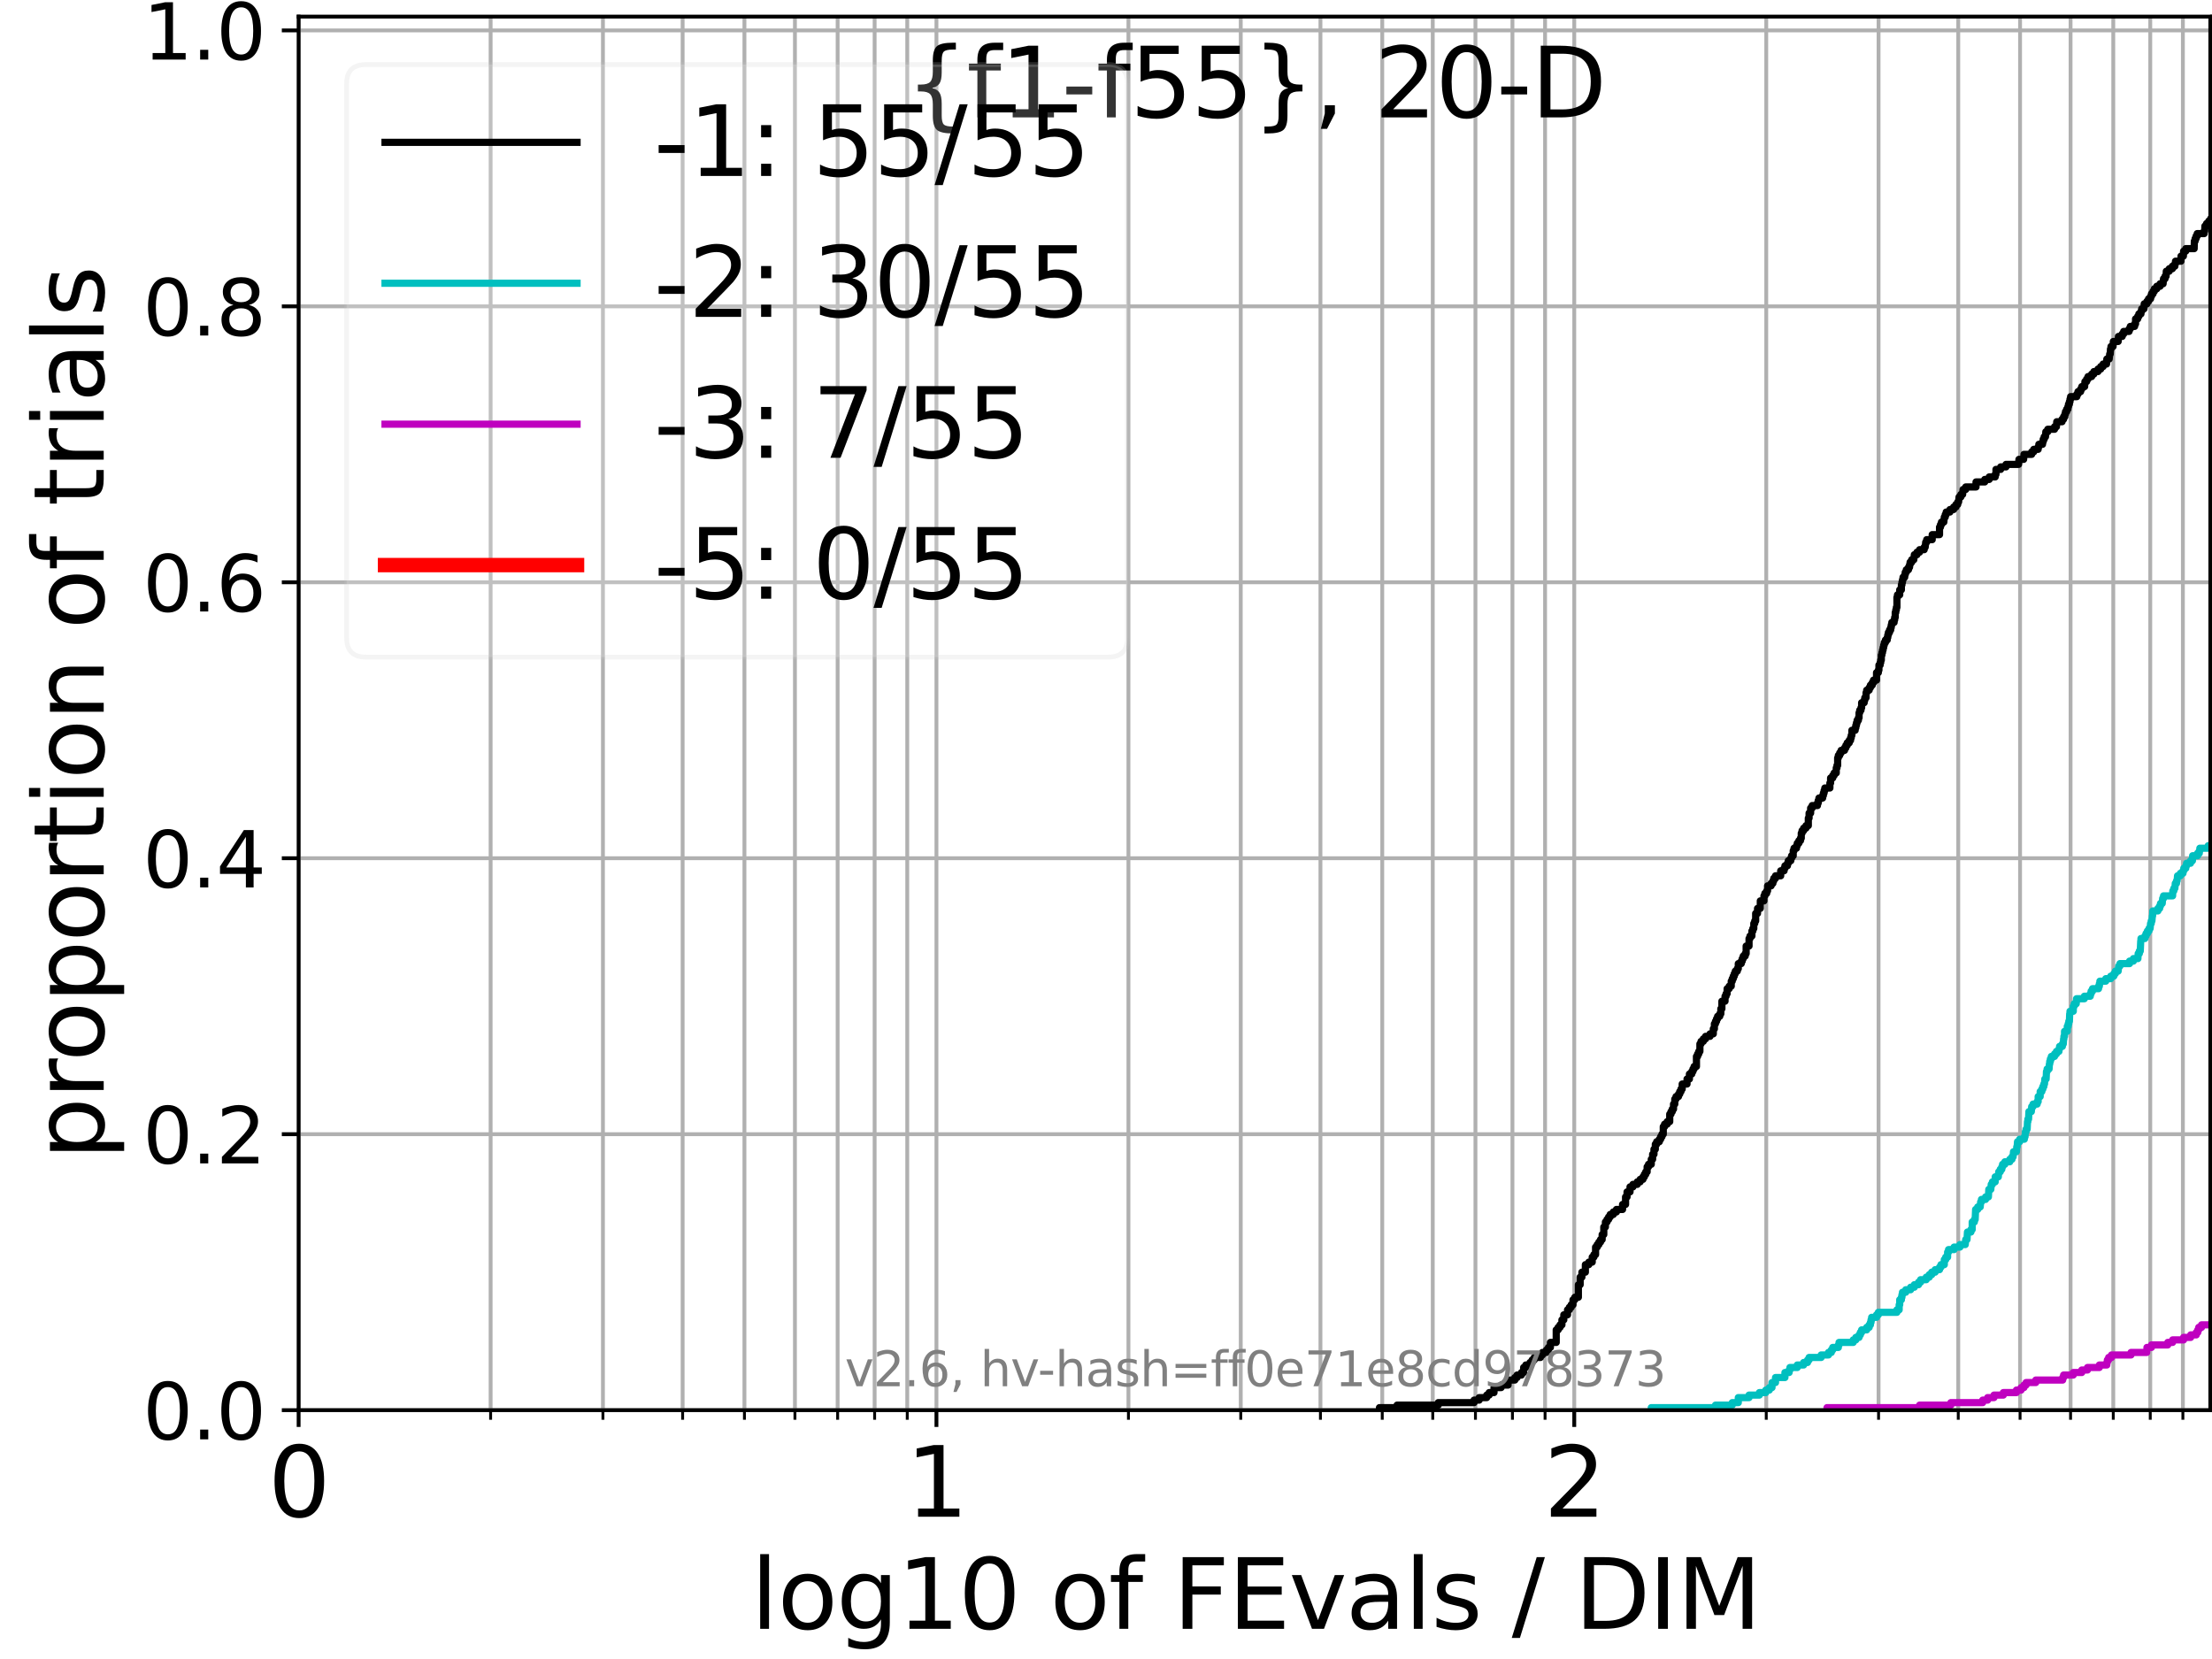 <?xml version="1.0" encoding="utf-8" standalone="no"?>
<!DOCTYPE svg PUBLIC "-//W3C//DTD SVG 1.1//EN"
  "http://www.w3.org/Graphics/SVG/1.1/DTD/svg11.dtd">
<svg xmlns:xlink="http://www.w3.org/1999/xlink" width="460.8pt" height="345.6pt" viewBox="0 0 460.8 345.6" xmlns="http://www.w3.org/2000/svg" version="1.1">
 <defs>
  <style type="text/css">*{stroke-linejoin: round; stroke-linecap: butt}</style>
 </defs>
 <g id="figure_1">
  <g id="patch_1">
   <path d="M 0 345.6 
L 460.8 345.6 
L 460.8 0 
L 0 0 
z
" style="fill: #ffffff"/>
  </g>
  <g id="axes_1">
   <g id="patch_2">
    <path d="M 62.208 293.76 
L 460.8 293.76 
L 460.8 3.456 
L 62.208 3.456 
z
" style="fill: #ffffff"/>
   </g>
   <g id="matplotlib.axis_1">
    <g id="xtick_1">
     <g id="line2d_1">
      <path d="M 62.208 293.76 
L 62.208 3.456 
" clip-path="url(#pe70ff58180)" style="fill: none; stroke: #b0b0b0; stroke-width: 0.8; stroke-linecap: square"/>
     </g>
     <g id="line2d_2">
      <defs>
       <path id="m32ac9020d4" d="M 0 0 
L 0 3.5 
" style="stroke: #000000; stroke-width: 0.8"/>
      </defs>
      <g>
       <use xlink:href="#m32ac9020d4" x="62.208" y="293.76" style="stroke: #000000; stroke-width: 0.8"/>
      </g>
     </g>
     <g id="text_1">
      <!-- 0 -->
      <g transform="translate(55.846 315.957) scale(0.2 -0.2)">
       <defs>
        <path id="DejaVuSans-30" d="M 2034 4250 
Q 1547 4250 1301 3770 
Q 1056 3291 1056 2328 
Q 1056 1369 1301 889 
Q 1547 409 2034 409 
Q 2525 409 2770 889 
Q 3016 1369 3016 2328 
Q 3016 3291 2770 3770 
Q 2525 4250 2034 4250 
z
M 2034 4750 
Q 2819 4750 3233 4129 
Q 3647 3509 3647 2328 
Q 3647 1150 3233 529 
Q 2819 -91 2034 -91 
Q 1250 -91 836 529 
Q 422 1150 422 2328 
Q 422 3509 836 4129 
Q 1250 4750 2034 4750 
z
" transform="scale(0.016)"/>
       </defs>
       <use xlink:href="#DejaVuSans-30"/>
      </g>
     </g>
    </g>
    <g id="xtick_2">
     <g id="line2d_3">
      <path d="M 195.077 293.76 
L 195.077 3.456 
" clip-path="url(#pe70ff58180)" style="fill: none; stroke: #b0b0b0; stroke-width: 0.8; stroke-linecap: square"/>
     </g>
     <g id="line2d_4">
      <g>
       <use xlink:href="#m32ac9020d4" x="195.077" y="293.76" style="stroke: #000000; stroke-width: 0.8"/>
      </g>
     </g>
     <g id="text_2">
      <!-- 1 -->
      <g transform="translate(188.714 315.957) scale(0.2 -0.2)">
       <defs>
        <path id="DejaVuSans-31" d="M 794 531 
L 1825 531 
L 1825 4091 
L 703 3866 
L 703 4441 
L 1819 4666 
L 2450 4666 
L 2450 531 
L 3481 531 
L 3481 0 
L 794 0 
L 794 531 
z
" transform="scale(0.016)"/>
       </defs>
       <use xlink:href="#DejaVuSans-31"/>
      </g>
     </g>
    </g>
    <g id="xtick_3">
     <g id="line2d_5">
      <path d="M 327.946 293.76 
L 327.946 3.456 
" clip-path="url(#pe70ff58180)" style="fill: none; stroke: #b0b0b0; stroke-width: 0.8; stroke-linecap: square"/>
     </g>
     <g id="line2d_6">
      <g>
       <use xlink:href="#m32ac9020d4" x="327.946" y="293.76" style="stroke: #000000; stroke-width: 0.8"/>
      </g>
     </g>
     <g id="text_3">
      <!-- 2 -->
      <g transform="translate(321.583 315.957) scale(0.2 -0.2)">
       <defs>
        <path id="DejaVuSans-32" d="M 1228 531 
L 3431 531 
L 3431 0 
L 469 0 
L 469 531 
Q 828 903 1448 1529 
Q 2069 2156 2228 2338 
Q 2531 2678 2651 2914 
Q 2772 3150 2772 3378 
Q 2772 3750 2511 3984 
Q 2250 4219 1831 4219 
Q 1534 4219 1204 4116 
Q 875 4013 500 3803 
L 500 4441 
Q 881 4594 1212 4672 
Q 1544 4750 1819 4750 
Q 2544 4750 2975 4387 
Q 3406 4025 3406 3419 
Q 3406 3131 3298 2873 
Q 3191 2616 2906 2266 
Q 2828 2175 2409 1742 
Q 1991 1309 1228 531 
z
" transform="scale(0.016)"/>
       </defs>
       <use xlink:href="#DejaVuSans-32"/>
      </g>
     </g>
    </g>
    <g id="xtick_4">
     <g id="line2d_7">
      <path d="M 102.205 293.76 
L 102.205 3.456 
" clip-path="url(#pe70ff58180)" style="fill: none; stroke: #b0b0b0; stroke-width: 0.8; stroke-linecap: square"/>
     </g>
     <g id="line2d_8">
      <defs>
       <path id="m0f98cdccbf" d="M 0 0 
L 0 2 
" style="stroke: #000000; stroke-width: 0.6"/>
      </defs>
      <g>
       <use xlink:href="#m0f98cdccbf" x="102.205" y="293.76" style="stroke: #000000; stroke-width: 0.6"/>
      </g>
     </g>
    </g>
    <g id="xtick_5">
     <g id="line2d_9">
      <path d="M 125.603 293.76 
L 125.603 3.456 
" clip-path="url(#pe70ff58180)" style="fill: none; stroke: #b0b0b0; stroke-width: 0.8; stroke-linecap: square"/>
     </g>
     <g id="line2d_10">
      <g>
       <use xlink:href="#m0f98cdccbf" x="125.603" y="293.76" style="stroke: #000000; stroke-width: 0.6"/>
      </g>
     </g>
    </g>
    <g id="xtick_6">
     <g id="line2d_11">
      <path d="M 142.203 293.76 
L 142.203 3.456 
" clip-path="url(#pe70ff58180)" style="fill: none; stroke: #b0b0b0; stroke-width: 0.8; stroke-linecap: square"/>
     </g>
     <g id="line2d_12">
      <g>
       <use xlink:href="#m0f98cdccbf" x="142.203" y="293.76" style="stroke: #000000; stroke-width: 0.6"/>
      </g>
     </g>
    </g>
    <g id="xtick_7">
     <g id="line2d_13">
      <path d="M 155.079 293.76 
L 155.079 3.456 
" clip-path="url(#pe70ff58180)" style="fill: none; stroke: #b0b0b0; stroke-width: 0.8; stroke-linecap: square"/>
     </g>
     <g id="line2d_14">
      <g>
       <use xlink:href="#m0f98cdccbf" x="155.079" y="293.76" style="stroke: #000000; stroke-width: 0.6"/>
      </g>
     </g>
    </g>
    <g id="xtick_8">
     <g id="line2d_15">
      <path d="M 165.6 293.76 
L 165.6 3.456 
" clip-path="url(#pe70ff58180)" style="fill: none; stroke: #b0b0b0; stroke-width: 0.8; stroke-linecap: square"/>
     </g>
     <g id="line2d_16">
      <g>
       <use xlink:href="#m0f98cdccbf" x="165.6" y="293.76" style="stroke: #000000; stroke-width: 0.6"/>
      </g>
     </g>
    </g>
    <g id="xtick_9">
     <g id="line2d_17">
      <path d="M 174.495 293.76 
L 174.495 3.456 
" clip-path="url(#pe70ff58180)" style="fill: none; stroke: #b0b0b0; stroke-width: 0.8; stroke-linecap: square"/>
     </g>
     <g id="line2d_18">
      <g>
       <use xlink:href="#m0f98cdccbf" x="174.495" y="293.76" style="stroke: #000000; stroke-width: 0.6"/>
      </g>
     </g>
    </g>
    <g id="xtick_10">
     <g id="line2d_19">
      <path d="M 182.2 293.76 
L 182.2 3.456 
" clip-path="url(#pe70ff58180)" style="fill: none; stroke: #b0b0b0; stroke-width: 0.8; stroke-linecap: square"/>
     </g>
     <g id="line2d_20">
      <g>
       <use xlink:href="#m0f98cdccbf" x="182.2" y="293.76" style="stroke: #000000; stroke-width: 0.6"/>
      </g>
     </g>
    </g>
    <g id="xtick_11">
     <g id="line2d_21">
      <path d="M 188.997 293.76 
L 188.997 3.456 
" clip-path="url(#pe70ff58180)" style="fill: none; stroke: #b0b0b0; stroke-width: 0.8; stroke-linecap: square"/>
     </g>
     <g id="line2d_22">
      <g>
       <use xlink:href="#m0f98cdccbf" x="188.997" y="293.76" style="stroke: #000000; stroke-width: 0.6"/>
      </g>
     </g>
    </g>
    <g id="xtick_12">
     <g id="line2d_23">
      <path d="M 235.074 293.76 
L 235.074 3.456 
" clip-path="url(#pe70ff58180)" style="fill: none; stroke: #b0b0b0; stroke-width: 0.8; stroke-linecap: square"/>
     </g>
     <g id="line2d_24">
      <g>
       <use xlink:href="#m0f98cdccbf" x="235.074" y="293.76" style="stroke: #000000; stroke-width: 0.6"/>
      </g>
     </g>
    </g>
    <g id="xtick_13">
     <g id="line2d_25">
      <path d="M 258.471 293.76 
L 258.471 3.456 
" clip-path="url(#pe70ff58180)" style="fill: none; stroke: #b0b0b0; stroke-width: 0.8; stroke-linecap: square"/>
     </g>
     <g id="line2d_26">
      <g>
       <use xlink:href="#m0f98cdccbf" x="258.471" y="293.76" style="stroke: #000000; stroke-width: 0.6"/>
      </g>
     </g>
    </g>
    <g id="xtick_14">
     <g id="line2d_27">
      <path d="M 275.072 293.76 
L 275.072 3.456 
" clip-path="url(#pe70ff58180)" style="fill: none; stroke: #b0b0b0; stroke-width: 0.8; stroke-linecap: square"/>
     </g>
     <g id="line2d_28">
      <g>
       <use xlink:href="#m0f98cdccbf" x="275.072" y="293.76" style="stroke: #000000; stroke-width: 0.6"/>
      </g>
     </g>
    </g>
    <g id="xtick_15">
     <g id="line2d_29">
      <path d="M 287.948 293.76 
L 287.948 3.456 
" clip-path="url(#pe70ff58180)" style="fill: none; stroke: #b0b0b0; stroke-width: 0.8; stroke-linecap: square"/>
     </g>
     <g id="line2d_30">
      <g>
       <use xlink:href="#m0f98cdccbf" x="287.948" y="293.76" style="stroke: #000000; stroke-width: 0.6"/>
      </g>
     </g>
    </g>
    <g id="xtick_16">
     <g id="line2d_31">
      <path d="M 298.469 293.76 
L 298.469 3.456 
" clip-path="url(#pe70ff58180)" style="fill: none; stroke: #b0b0b0; stroke-width: 0.8; stroke-linecap: square"/>
     </g>
     <g id="line2d_32">
      <g>
       <use xlink:href="#m0f98cdccbf" x="298.469" y="293.76" style="stroke: #000000; stroke-width: 0.6"/>
      </g>
     </g>
    </g>
    <g id="xtick_17">
     <g id="line2d_33">
      <path d="M 307.364 293.76 
L 307.364 3.456 
" clip-path="url(#pe70ff58180)" style="fill: none; stroke: #b0b0b0; stroke-width: 0.8; stroke-linecap: square"/>
     </g>
     <g id="line2d_34">
      <g>
       <use xlink:href="#m0f98cdccbf" x="307.364" y="293.76" style="stroke: #000000; stroke-width: 0.6"/>
      </g>
     </g>
    </g>
    <g id="xtick_18">
     <g id="line2d_35">
      <path d="M 315.069 293.76 
L 315.069 3.456 
" clip-path="url(#pe70ff58180)" style="fill: none; stroke: #b0b0b0; stroke-width: 0.8; stroke-linecap: square"/>
     </g>
     <g id="line2d_36">
      <g>
       <use xlink:href="#m0f98cdccbf" x="315.069" y="293.76" style="stroke: #000000; stroke-width: 0.6"/>
      </g>
     </g>
    </g>
    <g id="xtick_19">
     <g id="line2d_37">
      <path d="M 321.866 293.76 
L 321.866 3.456 
" clip-path="url(#pe70ff58180)" style="fill: none; stroke: #b0b0b0; stroke-width: 0.8; stroke-linecap: square"/>
     </g>
     <g id="line2d_38">
      <g>
       <use xlink:href="#m0f98cdccbf" x="321.866" y="293.76" style="stroke: #000000; stroke-width: 0.6"/>
      </g>
     </g>
    </g>
    <g id="xtick_20">
     <g id="line2d_39">
      <path d="M 367.943 293.76 
L 367.943 3.456 
" clip-path="url(#pe70ff58180)" style="fill: none; stroke: #b0b0b0; stroke-width: 0.8; stroke-linecap: square"/>
     </g>
     <g id="line2d_40">
      <g>
       <use xlink:href="#m0f98cdccbf" x="367.943" y="293.76" style="stroke: #000000; stroke-width: 0.6"/>
      </g>
     </g>
    </g>
    <g id="xtick_21">
     <g id="line2d_41">
      <path d="M 391.34 293.76 
L 391.34 3.456 
" clip-path="url(#pe70ff58180)" style="fill: none; stroke: #b0b0b0; stroke-width: 0.8; stroke-linecap: square"/>
     </g>
     <g id="line2d_42">
      <g>
       <use xlink:href="#m0f98cdccbf" x="391.34" y="293.76" style="stroke: #000000; stroke-width: 0.6"/>
      </g>
     </g>
    </g>
    <g id="xtick_22">
     <g id="line2d_43">
      <path d="M 407.941 293.76 
L 407.941 3.456 
" clip-path="url(#pe70ff58180)" style="fill: none; stroke: #b0b0b0; stroke-width: 0.8; stroke-linecap: square"/>
     </g>
     <g id="line2d_44">
      <g>
       <use xlink:href="#m0f98cdccbf" x="407.941" y="293.76" style="stroke: #000000; stroke-width: 0.6"/>
      </g>
     </g>
    </g>
    <g id="xtick_23">
     <g id="line2d_45">
      <path d="M 420.817 293.76 
L 420.817 3.456 
" clip-path="url(#pe70ff58180)" style="fill: none; stroke: #b0b0b0; stroke-width: 0.8; stroke-linecap: square"/>
     </g>
     <g id="line2d_46">
      <g>
       <use xlink:href="#m0f98cdccbf" x="420.817" y="293.76" style="stroke: #000000; stroke-width: 0.6"/>
      </g>
     </g>
    </g>
    <g id="xtick_24">
     <g id="line2d_47">
      <path d="M 431.338 293.76 
L 431.338 3.456 
" clip-path="url(#pe70ff58180)" style="fill: none; stroke: #b0b0b0; stroke-width: 0.8; stroke-linecap: square"/>
     </g>
     <g id="line2d_48">
      <g>
       <use xlink:href="#m0f98cdccbf" x="431.338" y="293.76" style="stroke: #000000; stroke-width: 0.6"/>
      </g>
     </g>
    </g>
    <g id="xtick_25">
     <g id="line2d_49">
      <path d="M 440.233 293.76 
L 440.233 3.456 
" clip-path="url(#pe70ff58180)" style="fill: none; stroke: #b0b0b0; stroke-width: 0.8; stroke-linecap: square"/>
     </g>
     <g id="line2d_50">
      <g>
       <use xlink:href="#m0f98cdccbf" x="440.233" y="293.76" style="stroke: #000000; stroke-width: 0.6"/>
      </g>
     </g>
    </g>
    <g id="xtick_26">
     <g id="line2d_51">
      <path d="M 447.938 293.76 
L 447.938 3.456 
" clip-path="url(#pe70ff58180)" style="fill: none; stroke: #b0b0b0; stroke-width: 0.8; stroke-linecap: square"/>
     </g>
     <g id="line2d_52">
      <g>
       <use xlink:href="#m0f98cdccbf" x="447.938" y="293.76" style="stroke: #000000; stroke-width: 0.6"/>
      </g>
     </g>
    </g>
    <g id="xtick_27">
     <g id="line2d_53">
      <path d="M 454.735 293.76 
L 454.735 3.456 
" clip-path="url(#pe70ff58180)" style="fill: none; stroke: #b0b0b0; stroke-width: 0.8; stroke-linecap: square"/>
     </g>
     <g id="line2d_54">
      <g>
       <use xlink:href="#m0f98cdccbf" x="454.735" y="293.76" style="stroke: #000000; stroke-width: 0.6"/>
      </g>
     </g>
    </g>
    <g id="text_4">
     <!-- log10 of FEvals / DIM -->
     <g transform="translate(156.431 339.313) scale(0.2 -0.2)">
      <defs>
       <path id="DejaVuSans-6c" d="M 603 4863 
L 1178 4863 
L 1178 0 
L 603 0 
L 603 4863 
z
" transform="scale(0.016)"/>
       <path id="DejaVuSans-6f" d="M 1959 3097 
Q 1497 3097 1228 2736 
Q 959 2375 959 1747 
Q 959 1119 1226 758 
Q 1494 397 1959 397 
Q 2419 397 2687 759 
Q 2956 1122 2956 1747 
Q 2956 2369 2687 2733 
Q 2419 3097 1959 3097 
z
M 1959 3584 
Q 2709 3584 3137 3096 
Q 3566 2609 3566 1747 
Q 3566 888 3137 398 
Q 2709 -91 1959 -91 
Q 1206 -91 779 398 
Q 353 888 353 1747 
Q 353 2609 779 3096 
Q 1206 3584 1959 3584 
z
" transform="scale(0.016)"/>
       <path id="DejaVuSans-67" d="M 2906 1791 
Q 2906 2416 2648 2759 
Q 2391 3103 1925 3103 
Q 1463 3103 1205 2759 
Q 947 2416 947 1791 
Q 947 1169 1205 825 
Q 1463 481 1925 481 
Q 2391 481 2648 825 
Q 2906 1169 2906 1791 
z
M 3481 434 
Q 3481 -459 3084 -895 
Q 2688 -1331 1869 -1331 
Q 1566 -1331 1297 -1286 
Q 1028 -1241 775 -1147 
L 775 -588 
Q 1028 -725 1275 -790 
Q 1522 -856 1778 -856 
Q 2344 -856 2625 -561 
Q 2906 -266 2906 331 
L 2906 616 
Q 2728 306 2450 153 
Q 2172 0 1784 0 
Q 1141 0 747 490 
Q 353 981 353 1791 
Q 353 2603 747 3093 
Q 1141 3584 1784 3584 
Q 2172 3584 2450 3431 
Q 2728 3278 2906 2969 
L 2906 3500 
L 3481 3500 
L 3481 434 
z
" transform="scale(0.016)"/>
       <path id="DejaVuSans-20" transform="scale(0.016)"/>
       <path id="DejaVuSans-66" d="M 2375 4863 
L 2375 4384 
L 1825 4384 
Q 1516 4384 1395 4259 
Q 1275 4134 1275 3809 
L 1275 3500 
L 2222 3500 
L 2222 3053 
L 1275 3053 
L 1275 0 
L 697 0 
L 697 3053 
L 147 3053 
L 147 3500 
L 697 3500 
L 697 3744 
Q 697 4328 969 4595 
Q 1241 4863 1831 4863 
L 2375 4863 
z
" transform="scale(0.016)"/>
       <path id="DejaVuSans-46" d="M 628 4666 
L 3309 4666 
L 3309 4134 
L 1259 4134 
L 1259 2759 
L 3109 2759 
L 3109 2228 
L 1259 2228 
L 1259 0 
L 628 0 
L 628 4666 
z
" transform="scale(0.016)"/>
       <path id="DejaVuSans-45" d="M 628 4666 
L 3578 4666 
L 3578 4134 
L 1259 4134 
L 1259 2753 
L 3481 2753 
L 3481 2222 
L 1259 2222 
L 1259 531 
L 3634 531 
L 3634 0 
L 628 0 
L 628 4666 
z
" transform="scale(0.016)"/>
       <path id="DejaVuSans-76" d="M 191 3500 
L 800 3500 
L 1894 563 
L 2988 3500 
L 3597 3500 
L 2284 0 
L 1503 0 
L 191 3500 
z
" transform="scale(0.016)"/>
       <path id="DejaVuSans-61" d="M 2194 1759 
Q 1497 1759 1228 1600 
Q 959 1441 959 1056 
Q 959 750 1161 570 
Q 1363 391 1709 391 
Q 2188 391 2477 730 
Q 2766 1069 2766 1631 
L 2766 1759 
L 2194 1759 
z
M 3341 1997 
L 3341 0 
L 2766 0 
L 2766 531 
Q 2569 213 2275 61 
Q 1981 -91 1556 -91 
Q 1019 -91 701 211 
Q 384 513 384 1019 
Q 384 1609 779 1909 
Q 1175 2209 1959 2209 
L 2766 2209 
L 2766 2266 
Q 2766 2663 2505 2880 
Q 2244 3097 1772 3097 
Q 1472 3097 1187 3025 
Q 903 2953 641 2809 
L 641 3341 
Q 956 3463 1253 3523 
Q 1550 3584 1831 3584 
Q 2591 3584 2966 3190 
Q 3341 2797 3341 1997 
z
" transform="scale(0.016)"/>
       <path id="DejaVuSans-73" d="M 2834 3397 
L 2834 2853 
Q 2591 2978 2328 3040 
Q 2066 3103 1784 3103 
Q 1356 3103 1142 2972 
Q 928 2841 928 2578 
Q 928 2378 1081 2264 
Q 1234 2150 1697 2047 
L 1894 2003 
Q 2506 1872 2764 1633 
Q 3022 1394 3022 966 
Q 3022 478 2636 193 
Q 2250 -91 1575 -91 
Q 1294 -91 989 -36 
Q 684 19 347 128 
L 347 722 
Q 666 556 975 473 
Q 1284 391 1588 391 
Q 1994 391 2212 530 
Q 2431 669 2431 922 
Q 2431 1156 2273 1281 
Q 2116 1406 1581 1522 
L 1381 1569 
Q 847 1681 609 1914 
Q 372 2147 372 2553 
Q 372 3047 722 3315 
Q 1072 3584 1716 3584 
Q 2034 3584 2315 3537 
Q 2597 3491 2834 3397 
z
" transform="scale(0.016)"/>
       <path id="DejaVuSans-2f" d="M 1625 4666 
L 2156 4666 
L 531 -594 
L 0 -594 
L 1625 4666 
z
" transform="scale(0.016)"/>
       <path id="DejaVuSans-44" d="M 1259 4147 
L 1259 519 
L 2022 519 
Q 2988 519 3436 956 
Q 3884 1394 3884 2338 
Q 3884 3275 3436 3711 
Q 2988 4147 2022 4147 
L 1259 4147 
z
M 628 4666 
L 1925 4666 
Q 3281 4666 3915 4102 
Q 4550 3538 4550 2338 
Q 4550 1131 3912 565 
Q 3275 0 1925 0 
L 628 0 
L 628 4666 
z
" transform="scale(0.016)"/>
       <path id="DejaVuSans-49" d="M 628 4666 
L 1259 4666 
L 1259 0 
L 628 0 
L 628 4666 
z
" transform="scale(0.016)"/>
       <path id="DejaVuSans-4d" d="M 628 4666 
L 1569 4666 
L 2759 1491 
L 3956 4666 
L 4897 4666 
L 4897 0 
L 4281 0 
L 4281 4097 
L 3078 897 
L 2444 897 
L 1241 4097 
L 1241 0 
L 628 0 
L 628 4666 
z
" transform="scale(0.016)"/>
      </defs>
      <use xlink:href="#DejaVuSans-6c"/>
      <use xlink:href="#DejaVuSans-6f" x="27.783"/>
      <use xlink:href="#DejaVuSans-67" x="88.965"/>
      <use xlink:href="#DejaVuSans-31" x="152.441"/>
      <use xlink:href="#DejaVuSans-30" x="216.064"/>
      <use xlink:href="#DejaVuSans-20" x="279.688"/>
      <use xlink:href="#DejaVuSans-6f" x="311.475"/>
      <use xlink:href="#DejaVuSans-66" x="372.656"/>
      <use xlink:href="#DejaVuSans-20" x="407.861"/>
      <use xlink:href="#DejaVuSans-46" x="439.648"/>
      <use xlink:href="#DejaVuSans-45" x="497.168"/>
      <use xlink:href="#DejaVuSans-76" x="560.352"/>
      <use xlink:href="#DejaVuSans-61" x="619.531"/>
      <use xlink:href="#DejaVuSans-6c" x="680.811"/>
      <use xlink:href="#DejaVuSans-73" x="708.594"/>
      <use xlink:href="#DejaVuSans-20" x="760.693"/>
      <use xlink:href="#DejaVuSans-2f" x="792.48"/>
      <use xlink:href="#DejaVuSans-20" x="826.172"/>
      <use xlink:href="#DejaVuSans-44" x="857.959"/>
      <use xlink:href="#DejaVuSans-49" x="934.961"/>
      <use xlink:href="#DejaVuSans-4d" x="964.453"/>
     </g>
    </g>
   </g>
   <g id="matplotlib.axis_2">
    <g id="ytick_1">
     <g id="line2d_55">
      <path d="M 62.208 293.76 
L 460.8 293.76 
" clip-path="url(#pe70ff58180)" style="fill: none; stroke: #b0b0b0; stroke-width: 0.8; stroke-linecap: square"/>
     </g>
     <g id="line2d_56">
      <defs>
       <path id="m686fe2023c" d="M 0 0 
L -3.5 0 
" style="stroke: #000000; stroke-width: 0.8"/>
      </defs>
      <g>
       <use xlink:href="#m686fe2023c" x="62.208" y="293.76" style="stroke: #000000; stroke-width: 0.8"/>
      </g>
     </g>
     <g id="text_5">
      <!-- 0.0 -->
      <g transform="translate(29.763 299.839) scale(0.16 -0.16)">
       <defs>
        <path id="DejaVuSans-2e" d="M 684 794 
L 1344 794 
L 1344 0 
L 684 0 
L 684 794 
z
" transform="scale(0.016)"/>
       </defs>
       <use xlink:href="#DejaVuSans-30"/>
       <use xlink:href="#DejaVuSans-2e" x="63.623"/>
       <use xlink:href="#DejaVuSans-30" x="95.41"/>
      </g>
     </g>
    </g>
    <g id="ytick_2">
     <g id="line2d_57">
      <path d="M 62.208 236.274 
L 460.8 236.274 
" clip-path="url(#pe70ff58180)" style="fill: none; stroke: #b0b0b0; stroke-width: 0.8; stroke-linecap: square"/>
     </g>
     <g id="line2d_58">
      <g>
       <use xlink:href="#m686fe2023c" x="62.208" y="236.274" style="stroke: #000000; stroke-width: 0.8"/>
      </g>
     </g>
     <g id="text_6">
      <!-- 0.2 -->
      <g transform="translate(29.763 242.353) scale(0.16 -0.16)">
       <use xlink:href="#DejaVuSans-30"/>
       <use xlink:href="#DejaVuSans-2e" x="63.623"/>
       <use xlink:href="#DejaVuSans-32" x="95.41"/>
      </g>
     </g>
    </g>
    <g id="ytick_3">
     <g id="line2d_59">
      <path d="M 62.208 178.788 
L 460.8 178.788 
" clip-path="url(#pe70ff58180)" style="fill: none; stroke: #b0b0b0; stroke-width: 0.8; stroke-linecap: square"/>
     </g>
     <g id="line2d_60">
      <g>
       <use xlink:href="#m686fe2023c" x="62.208" y="178.788" style="stroke: #000000; stroke-width: 0.8"/>
      </g>
     </g>
     <g id="text_7">
      <!-- 0.4 -->
      <g transform="translate(29.763 184.867) scale(0.16 -0.16)">
       <defs>
        <path id="DejaVuSans-34" d="M 2419 4116 
L 825 1625 
L 2419 1625 
L 2419 4116 
z
M 2253 4666 
L 3047 4666 
L 3047 1625 
L 3713 1625 
L 3713 1100 
L 3047 1100 
L 3047 0 
L 2419 0 
L 2419 1100 
L 313 1100 
L 313 1709 
L 2253 4666 
z
" transform="scale(0.016)"/>
       </defs>
       <use xlink:href="#DejaVuSans-30"/>
       <use xlink:href="#DejaVuSans-2e" x="63.623"/>
       <use xlink:href="#DejaVuSans-34" x="95.41"/>
      </g>
     </g>
    </g>
    <g id="ytick_4">
     <g id="line2d_61">
      <path d="M 62.208 121.302 
L 460.8 121.302 
" clip-path="url(#pe70ff58180)" style="fill: none; stroke: #b0b0b0; stroke-width: 0.8; stroke-linecap: square"/>
     </g>
     <g id="line2d_62">
      <g>
       <use xlink:href="#m686fe2023c" x="62.208" y="121.302" style="stroke: #000000; stroke-width: 0.8"/>
      </g>
     </g>
     <g id="text_8">
      <!-- 0.6 -->
      <g transform="translate(29.763 127.381) scale(0.16 -0.16)">
       <defs>
        <path id="DejaVuSans-36" d="M 2113 2584 
Q 1688 2584 1439 2293 
Q 1191 2003 1191 1497 
Q 1191 994 1439 701 
Q 1688 409 2113 409 
Q 2538 409 2786 701 
Q 3034 994 3034 1497 
Q 3034 2003 2786 2293 
Q 2538 2584 2113 2584 
z
M 3366 4563 
L 3366 3988 
Q 3128 4100 2886 4159 
Q 2644 4219 2406 4219 
Q 1781 4219 1451 3797 
Q 1122 3375 1075 2522 
Q 1259 2794 1537 2939 
Q 1816 3084 2150 3084 
Q 2853 3084 3261 2657 
Q 3669 2231 3669 1497 
Q 3669 778 3244 343 
Q 2819 -91 2113 -91 
Q 1303 -91 875 529 
Q 447 1150 447 2328 
Q 447 3434 972 4092 
Q 1497 4750 2381 4750 
Q 2619 4750 2861 4703 
Q 3103 4656 3366 4563 
z
" transform="scale(0.016)"/>
       </defs>
       <use xlink:href="#DejaVuSans-30"/>
       <use xlink:href="#DejaVuSans-2e" x="63.623"/>
       <use xlink:href="#DejaVuSans-36" x="95.41"/>
      </g>
     </g>
    </g>
    <g id="ytick_5">
     <g id="line2d_63">
      <path d="M 62.208 63.816 
L 460.8 63.816 
" clip-path="url(#pe70ff58180)" style="fill: none; stroke: #b0b0b0; stroke-width: 0.8; stroke-linecap: square"/>
     </g>
     <g id="line2d_64">
      <g>
       <use xlink:href="#m686fe2023c" x="62.208" y="63.816" style="stroke: #000000; stroke-width: 0.8"/>
      </g>
     </g>
     <g id="text_9">
      <!-- 0.8 -->
      <g transform="translate(29.763 69.895) scale(0.16 -0.16)">
       <defs>
        <path id="DejaVuSans-38" d="M 2034 2216 
Q 1584 2216 1326 1975 
Q 1069 1734 1069 1313 
Q 1069 891 1326 650 
Q 1584 409 2034 409 
Q 2484 409 2743 651 
Q 3003 894 3003 1313 
Q 3003 1734 2745 1975 
Q 2488 2216 2034 2216 
z
M 1403 2484 
Q 997 2584 770 2862 
Q 544 3141 544 3541 
Q 544 4100 942 4425 
Q 1341 4750 2034 4750 
Q 2731 4750 3128 4425 
Q 3525 4100 3525 3541 
Q 3525 3141 3298 2862 
Q 3072 2584 2669 2484 
Q 3125 2378 3379 2068 
Q 3634 1759 3634 1313 
Q 3634 634 3220 271 
Q 2806 -91 2034 -91 
Q 1263 -91 848 271 
Q 434 634 434 1313 
Q 434 1759 690 2068 
Q 947 2378 1403 2484 
z
M 1172 3481 
Q 1172 3119 1398 2916 
Q 1625 2713 2034 2713 
Q 2441 2713 2670 2916 
Q 2900 3119 2900 3481 
Q 2900 3844 2670 4047 
Q 2441 4250 2034 4250 
Q 1625 4250 1398 4047 
Q 1172 3844 1172 3481 
z
" transform="scale(0.016)"/>
       </defs>
       <use xlink:href="#DejaVuSans-30"/>
       <use xlink:href="#DejaVuSans-2e" x="63.623"/>
       <use xlink:href="#DejaVuSans-38" x="95.41"/>
      </g>
     </g>
    </g>
    <g id="ytick_6">
     <g id="line2d_65">
      <path d="M 62.208 6.33 
L 460.8 6.33 
" clip-path="url(#pe70ff58180)" style="fill: none; stroke: #b0b0b0; stroke-width: 0.8; stroke-linecap: square"/>
     </g>
     <g id="line2d_66">
      <g>
       <use xlink:href="#m686fe2023c" x="62.208" y="6.33" style="stroke: #000000; stroke-width: 0.8"/>
      </g>
     </g>
     <g id="text_10">
      <!-- 1.0 -->
      <g transform="translate(29.763 12.409) scale(0.16 -0.16)">
       <use xlink:href="#DejaVuSans-31"/>
       <use xlink:href="#DejaVuSans-2e" x="63.623"/>
       <use xlink:href="#DejaVuSans-30" x="95.41"/>
      </g>
     </g>
    </g>
    <g id="text_11">
     <!-- proportion of trials -->
     <g transform="translate(21.604 241.614) rotate(-90) scale(0.2 -0.2)">
      <defs>
       <path id="DejaVuSans-70" d="M 1159 525 
L 1159 -1331 
L 581 -1331 
L 581 3500 
L 1159 3500 
L 1159 2969 
Q 1341 3281 1617 3432 
Q 1894 3584 2278 3584 
Q 2916 3584 3314 3078 
Q 3713 2572 3713 1747 
Q 3713 922 3314 415 
Q 2916 -91 2278 -91 
Q 1894 -91 1617 61 
Q 1341 213 1159 525 
z
M 3116 1747 
Q 3116 2381 2855 2742 
Q 2594 3103 2138 3103 
Q 1681 3103 1420 2742 
Q 1159 2381 1159 1747 
Q 1159 1113 1420 752 
Q 1681 391 2138 391 
Q 2594 391 2855 752 
Q 3116 1113 3116 1747 
z
" transform="scale(0.016)"/>
       <path id="DejaVuSans-72" d="M 2631 2963 
Q 2534 3019 2420 3045 
Q 2306 3072 2169 3072 
Q 1681 3072 1420 2755 
Q 1159 2438 1159 1844 
L 1159 0 
L 581 0 
L 581 3500 
L 1159 3500 
L 1159 2956 
Q 1341 3275 1631 3429 
Q 1922 3584 2338 3584 
Q 2397 3584 2469 3576 
Q 2541 3569 2628 3553 
L 2631 2963 
z
" transform="scale(0.016)"/>
       <path id="DejaVuSans-74" d="M 1172 4494 
L 1172 3500 
L 2356 3500 
L 2356 3053 
L 1172 3053 
L 1172 1153 
Q 1172 725 1289 603 
Q 1406 481 1766 481 
L 2356 481 
L 2356 0 
L 1766 0 
Q 1100 0 847 248 
Q 594 497 594 1153 
L 594 3053 
L 172 3053 
L 172 3500 
L 594 3500 
L 594 4494 
L 1172 4494 
z
" transform="scale(0.016)"/>
       <path id="DejaVuSans-69" d="M 603 3500 
L 1178 3500 
L 1178 0 
L 603 0 
L 603 3500 
z
M 603 4863 
L 1178 4863 
L 1178 4134 
L 603 4134 
L 603 4863 
z
" transform="scale(0.016)"/>
       <path id="DejaVuSans-6e" d="M 3513 2113 
L 3513 0 
L 2938 0 
L 2938 2094 
Q 2938 2591 2744 2837 
Q 2550 3084 2163 3084 
Q 1697 3084 1428 2787 
Q 1159 2491 1159 1978 
L 1159 0 
L 581 0 
L 581 3500 
L 1159 3500 
L 1159 2956 
Q 1366 3272 1645 3428 
Q 1925 3584 2291 3584 
Q 2894 3584 3203 3211 
Q 3513 2838 3513 2113 
z
" transform="scale(0.016)"/>
      </defs>
      <use xlink:href="#DejaVuSans-70"/>
      <use xlink:href="#DejaVuSans-72" x="63.477"/>
      <use xlink:href="#DejaVuSans-6f" x="102.34"/>
      <use xlink:href="#DejaVuSans-70" x="163.521"/>
      <use xlink:href="#DejaVuSans-6f" x="226.998"/>
      <use xlink:href="#DejaVuSans-72" x="288.18"/>
      <use xlink:href="#DejaVuSans-74" x="329.293"/>
      <use xlink:href="#DejaVuSans-69" x="368.502"/>
      <use xlink:href="#DejaVuSans-6f" x="396.285"/>
      <use xlink:href="#DejaVuSans-6e" x="457.467"/>
      <use xlink:href="#DejaVuSans-20" x="520.846"/>
      <use xlink:href="#DejaVuSans-6f" x="552.633"/>
      <use xlink:href="#DejaVuSans-66" x="613.814"/>
      <use xlink:href="#DejaVuSans-20" x="649.02"/>
      <use xlink:href="#DejaVuSans-74" x="680.807"/>
      <use xlink:href="#DejaVuSans-72" x="720.016"/>
      <use xlink:href="#DejaVuSans-69" x="761.129"/>
      <use xlink:href="#DejaVuSans-61" x="788.912"/>
      <use xlink:href="#DejaVuSans-6c" x="850.191"/>
      <use xlink:href="#DejaVuSans-73" x="877.975"/>
     </g>
    </g>
   </g>
   <g id="line2d_67">
    <path d="M 287.368 293.76 
L 287.368 293.237 
L 291.038 293.237 
L 291.038 292.715 
L 299.612 292.715 
L 299.612 292.192 
L 307.075 292.192 
L 307.075 291.67 
L 308.142 291.67 
L 308.142 291.147 
L 309.706 291.147 
L 309.706 290.624 
L 310.219 290.624 
L 310.219 290.102 
L 311.23 290.102 
L 311.23 289.057 
L 312.714 289.057 
L 312.714 288.534 
L 314.161 288.534 
L 314.161 287.489 
L 315.572 287.489 
L 315.572 286.966 
L 316.035 286.966 
L 316.035 286.444 
L 316.95 286.444 
L 316.95 285.921 
L 317.402 285.921 
L 317.402 284.876 
L 317.85 284.876 
L 317.85 284.353 
L 318.737 284.353 
L 318.737 283.831 
L 319.175 283.831 
L 319.175 283.308 
L 319.61 283.308 
L 319.61 282.785 
L 320.896 282.785 
L 320.896 282.263 
L 321.318 282.263 
L 321.318 281.74 
L 322.154 281.74 
L 322.154 281.218 
L 322.567 281.218 
L 322.567 280.695 
L 322.977 280.695 
L 322.977 279.65 
L 324.191 279.65 
L 324.191 277.037 
L 324.59 277.037 
L 324.59 276.514 
L 324.986 276.514 
L 324.986 275.992 
L 325.379 275.992 
L 325.379 274.946 
L 325.77 274.946 
L 325.77 273.901 
L 326.544 273.901 
L 326.544 272.856 
L 326.927 272.856 
L 326.927 272.333 
L 327.307 272.333 
L 327.307 271.811 
L 327.685 271.811 
L 327.685 270.766 
L 328.061 270.766 
L 328.061 270.243 
L 328.805 270.243 
L 328.805 267.63 
L 329.173 267.63 
L 329.173 266.062 
L 329.539 266.062 
L 329.539 265.017 
L 330.264 265.017 
L 330.264 263.449 
L 330.98 263.449 
L 330.98 262.927 
L 331.688 262.927 
L 331.688 261.881 
L 332.038 261.881 
L 332.038 261.359 
L 332.387 261.359 
L 332.387 259.791 
L 332.733 259.791 
L 332.733 259.268 
L 333.077 259.268 
L 333.077 258.746 
L 333.419 258.746 
L 333.419 258.223 
L 333.759 258.223 
L 333.759 257.178 
L 334.097 257.178 
L 334.097 255.61 
L 334.434 255.61 
L 334.434 254.565 
L 334.768 254.565 
L 334.768 254.042 
L 335.1 254.042 
L 335.1 253.52 
L 335.431 253.52 
L 335.431 252.997 
L 336.086 252.997 
L 336.086 252.475 
L 336.733 252.475 
L 336.733 251.952 
L 338.008 251.952 
L 338.008 250.907 
L 338.634 250.907 
L 338.634 249.339 
L 338.945 249.339 
L 338.945 248.294 
L 339.562 248.294 
L 339.562 247.249 
L 340.172 247.249 
L 340.172 246.726 
L 341.075 246.726 
L 341.075 246.203 
L 341.67 246.203 
L 341.67 245.681 
L 342.258 245.681 
L 342.258 245.158 
L 342.55 245.158 
L 342.55 244.636 
L 342.84 244.636 
L 342.84 244.113 
L 343.13 244.113 
L 343.13 243.068 
L 343.417 243.068 
L 343.417 242.545 
L 343.988 242.545 
L 343.988 241.5 
L 344.271 241.5 
L 344.271 240.455 
L 344.553 240.455 
L 344.553 239.41 
L 344.834 239.41 
L 344.834 238.364 
L 345.113 238.364 
L 345.113 237.842 
L 345.668 237.842 
L 345.668 237.319 
L 345.943 237.319 
L 345.943 236.797 
L 346.217 236.797 
L 346.217 236.274 
L 346.489 236.274 
L 346.489 234.706 
L 346.761 234.706 
L 346.761 234.184 
L 347.3 234.184 
L 347.3 233.661 
L 347.834 233.661 
L 347.834 232.093 
L 348.099 232.093 
L 348.099 231.571 
L 348.363 231.571 
L 348.363 231.048 
L 348.625 231.048 
L 348.625 230.003 
L 348.887 230.003 
L 348.887 228.958 
L 349.147 228.958 
L 349.147 228.435 
L 349.664 228.435 
L 349.664 227.912 
L 349.921 227.912 
L 349.921 227.39 
L 350.177 227.39 
L 350.177 226.867 
L 350.431 226.867 
L 350.431 225.822 
L 351.439 225.822 
L 351.439 224.777 
L 351.936 224.777 
L 351.936 223.732 
L 352.429 223.732 
L 352.429 223.209 
L 352.674 223.209 
L 352.674 222.686 
L 352.917 222.686 
L 352.917 222.164 
L 353.402 222.164 
L 353.402 220.073 
L 353.643 220.073 
L 353.643 219.551 
L 353.883 219.551 
L 353.883 219.028 
L 354.121 219.028 
L 354.121 217.46 
L 354.359 217.46 
L 354.359 216.938 
L 354.832 216.938 
L 354.832 216.415 
L 355.301 216.415 
L 355.301 215.893 
L 356.227 215.893 
L 356.227 215.37 
L 356.912 215.37 
L 356.912 214.325 
L 357.139 214.325 
L 357.139 213.28 
L 357.365 213.28 
L 357.365 212.757 
L 357.589 212.757 
L 357.589 212.234 
L 357.813 212.234 
L 357.813 211.712 
L 358.259 211.712 
L 358.259 211.189 
L 358.48 211.189 
L 358.48 210.144 
L 358.701 210.144 
L 358.701 208.576 
L 359.357 208.576 
L 359.357 207.531 
L 359.575 207.531 
L 359.575 207.008 
L 359.791 207.008 
L 359.791 205.963 
L 360.221 205.963 
L 360.221 205.441 
L 360.649 205.441 
L 360.649 204.395 
L 360.861 204.395 
L 360.861 203.873 
L 361.073 203.873 
L 361.073 203.35 
L 361.283 203.35 
L 361.283 202.828 
L 361.494 202.828 
L 361.494 202.305 
L 361.911 202.305 
L 361.911 201.782 
L 362.119 201.782 
L 362.119 200.737 
L 362.738 200.737 
L 362.738 200.215 
L 362.943 200.215 
L 362.943 199.692 
L 363.147 199.692 
L 363.147 199.169 
L 363.553 199.169 
L 363.553 198.647 
L 363.755 198.647 
L 363.755 197.079 
L 364.357 197.079 
L 364.357 195.511 
L 364.557 195.511 
L 364.557 194.989 
L 364.953 194.989 
L 364.953 193.944 
L 365.15 193.944 
L 365.15 193.421 
L 365.347 193.421 
L 365.347 192.376 
L 365.542 192.376 
L 365.542 191.853 
L 365.738 191.853 
L 365.738 190.285 
L 366.126 190.285 
L 366.126 189.24 
L 366.704 189.24 
L 366.704 187.672 
L 367.465 187.672 
L 367.465 186.627 
L 367.654 186.627 
L 367.654 186.105 
L 368.03 186.105 
L 368.03 185.582 
L 368.217 185.582 
L 368.217 184.537 
L 368.958 184.537 
L 368.958 184.014 
L 369.326 184.014 
L 369.326 183.492 
L 369.509 183.492 
L 369.509 182.969 
L 369.872 182.969 
L 369.872 182.446 
L 370.951 182.446 
L 370.951 181.401 
L 371.658 181.401 
L 371.658 180.879 
L 371.834 180.879 
L 371.834 180.356 
L 372.357 180.356 
L 372.357 179.833 
L 372.531 179.833 
L 372.531 179.311 
L 373.048 179.311 
L 373.048 178.788 
L 373.22 178.788 
L 373.22 178.266 
L 373.561 178.266 
L 373.561 177.22 
L 373.731 177.22 
L 373.731 176.698 
L 374.237 176.698 
L 374.237 176.175 
L 374.405 176.175 
L 374.405 175.653 
L 374.74 175.653 
L 374.74 175.13 
L 375.072 175.13 
L 375.072 174.607 
L 375.238 174.607 
L 375.238 173.562 
L 375.403 173.562 
L 375.403 173.04 
L 375.731 173.04 
L 375.731 172.517 
L 376.221 172.517 
L 376.221 171.994 
L 376.706 171.994 
L 376.706 170.427 
L 376.867 170.427 
L 376.867 169.381 
L 377.188 169.381 
L 377.188 168.336 
L 377.506 168.336 
L 377.506 167.814 
L 378.608 167.814 
L 378.608 167.291 
L 378.764 167.291 
L 378.764 166.768 
L 378.919 166.768 
L 378.919 166.246 
L 379.689 166.246 
L 379.689 165.723 
L 379.842 165.723 
L 379.842 165.201 
L 379.994 165.201 
L 379.994 164.678 
L 380.146 164.678 
L 380.146 164.155 
L 381.199 164.155 
L 381.199 163.11 
L 381.348 163.11 
L 381.348 162.065 
L 381.792 162.065 
L 381.792 161.542 
L 382.086 161.542 
L 382.086 161.02 
L 382.525 161.02 
L 382.525 159.975 
L 382.671 159.975 
L 382.671 159.452 
L 382.816 159.452 
L 382.816 157.884 
L 382.96 157.884 
L 382.96 157.362 
L 383.249 157.362 
L 383.249 156.839 
L 383.536 156.839 
L 383.536 156.316 
L 384.247 156.316 
L 384.247 155.794 
L 384.529 155.794 
L 384.529 155.271 
L 384.81 155.271 
L 384.81 154.749 
L 385.228 154.749 
L 385.228 154.226 
L 385.506 154.226 
L 385.506 153.703 
L 385.644 153.703 
L 385.644 153.181 
L 385.782 153.181 
L 385.782 152.136 
L 386.466 152.136 
L 386.466 151.613 
L 386.602 151.613 
L 386.602 151.09 
L 386.737 151.09 
L 386.737 150.568 
L 386.873 150.568 
L 386.873 150.045 
L 387.142 150.045 
L 387.142 149.523 
L 387.276 149.523 
L 387.276 148.477 
L 387.41 148.477 
L 387.41 147.955 
L 387.678 147.955 
L 387.678 147.432 
L 387.811 147.432 
L 387.811 146.387 
L 388.34 146.387 
L 388.34 145.864 
L 388.471 145.864 
L 388.471 145.342 
L 388.734 145.342 
L 388.734 144.297 
L 388.864 144.297 
L 388.864 143.774 
L 389.384 143.774 
L 389.384 143.251 
L 389.642 143.251 
L 389.642 142.729 
L 390.027 142.729 
L 390.027 142.206 
L 390.282 142.206 
L 390.282 141.684 
L 390.915 141.684 
L 390.915 140.116 
L 391.292 140.116 
L 391.292 139.593 
L 391.417 139.593 
L 391.417 138.548 
L 391.666 138.548 
L 391.666 138.025 
L 391.79 138.025 
L 391.79 137.503 
L 391.914 137.503 
L 391.914 136.458 
L 392.038 136.458 
L 392.038 135.935 
L 392.161 135.935 
L 392.161 135.412 
L 392.285 135.412 
L 392.285 134.89 
L 392.407 134.89 
L 392.407 134.367 
L 392.53 134.367 
L 392.53 133.845 
L 392.774 133.845 
L 392.774 133.322 
L 393.139 133.322 
L 393.139 132.799 
L 393.26 132.799 
L 393.26 132.277 
L 393.381 132.277 
L 393.381 131.754 
L 393.622 131.754 
L 393.622 131.232 
L 393.862 131.232 
L 393.862 130.709 
L 393.981 130.709 
L 393.981 130.186 
L 394.101 130.186 
L 394.101 129.664 
L 394.575 129.664 
L 394.575 129.141 
L 394.693 129.141 
L 394.693 128.619 
L 394.811 128.619 
L 394.811 127.573 
L 394.929 127.573 
L 394.929 127.051 
L 395.046 127.051 
L 395.046 126.528 
L 395.163 126.528 
L 395.163 124.438 
L 395.28 124.438 
L 395.28 123.915 
L 395.745 123.915 
L 395.745 122.87 
L 396.092 122.87 
L 396.092 121.825 
L 396.207 121.825 
L 396.207 121.302 
L 396.322 121.302 
L 396.322 120.78 
L 396.436 120.78 
L 396.436 120.257 
L 396.779 120.257 
L 396.779 119.734 
L 396.892 119.734 
L 396.892 119.212 
L 397.119 119.212 
L 397.119 118.689 
L 397.57 118.689 
L 397.57 118.167 
L 397.794 118.167 
L 397.794 117.644 
L 397.905 117.644 
L 397.905 117.121 
L 398.239 117.121 
L 398.239 116.599 
L 398.681 116.599 
L 398.791 115.554 
L 399.338 115.554 
L 399.338 115.031 
L 399.88 115.031 
L 399.88 114.508 
L 400.842 114.508 
L 400.842 113.986 
L 401.054 113.986 
L 401.159 112.941 
L 401.37 112.941 
L 401.37 112.418 
L 402.514 112.418 
L 402.514 111.373 
L 404.039 111.373 
L 404.039 109.805 
L 404.24 109.805 
L 404.24 109.282 
L 404.439 109.282 
L 404.439 108.76 
L 404.935 108.76 
L 405.034 107.715 
L 405.231 107.715 
L 405.231 107.192 
L 405.427 107.192 
L 405.427 106.669 
L 406.205 106.669 
L 406.205 106.147 
L 406.973 106.147 
L 406.973 105.624 
L 407.448 105.624 
L 407.448 105.102 
L 407.825 105.102 
L 407.825 104.579 
L 408.013 104.579 
L 408.106 103.534 
L 408.479 103.534 
L 408.479 103.011 
L 408.849 103.011 
L 408.942 101.966 
L 409.492 101.966 
L 409.492 101.443 
L 411.642 101.443 
L 411.642 100.398 
L 413.46 100.398 
L 413.46 99.876 
L 414.39 99.876 
L 414.39 99.353 
L 415.634 99.353 
L 415.634 98.83 
L 415.798 98.83 
L 415.798 97.785 
L 416.772 97.785 
L 416.772 97.263 
L 417.887 97.263 
L 417.887 96.74 
L 420.51 96.74 
L 420.586 95.695 
L 421.557 95.695 
L 421.631 94.65 
L 423.235 94.65 
L 423.235 94.127 
L 423.665 94.127 
L 423.665 93.604 
L 424.586 93.604 
L 424.586 93.082 
L 424.727 93.082 
L 424.727 92.559 
L 425.493 92.559 
L 425.493 92.037 
L 425.631 92.037 
L 425.631 91.514 
L 425.837 91.514 
L 425.837 90.991 
L 426.112 90.991 
L 426.18 89.946 
L 426.589 89.946 
L 426.589 89.424 
L 427.997 89.424 
L 427.997 88.901 
L 428.393 88.901 
L 428.459 87.856 
L 429.565 87.856 
L 429.565 87.333 
L 429.887 87.333 
L 429.887 86.811 
L 430.142 86.811 
L 430.142 86.288 
L 430.27 86.288 
L 430.27 85.765 
L 430.524 85.765 
L 430.524 85.243 
L 430.777 85.243 
L 430.777 84.72 
L 430.903 84.72 
L 430.903 84.198 
L 431.092 84.198 
L 431.092 83.675 
L 431.217 83.675 
L 431.217 83.152 
L 431.342 83.152 
L 431.342 82.63 
L 432.64 82.63 
L 432.64 82.107 
L 432.884 82.107 
L 432.884 81.585 
L 433.43 81.585 
L 433.43 81.062 
L 433.67 81.062 
L 433.67 80.539 
L 434.267 80.539 
L 434.327 79.494 
L 434.682 79.494 
L 434.682 78.972 
L 434.976 78.972 
L 434.976 78.449 
L 435.734 78.449 
L 435.734 77.926 
L 436.196 77.926 
L 436.196 77.404 
L 437.051 77.404 
L 437.051 76.881 
L 437.615 76.881 
L 437.615 76.359 
L 438.117 76.359 
L 438.117 75.836 
L 438.835 75.836 
L 438.89 74.791 
L 439.382 74.791 
L 439.49 73.746 
L 439.599 73.746 
L 439.653 72.7 
L 439.761 72.7 
L 439.761 72.178 
L 440.192 72.178 
L 440.245 71.133 
L 441.254 71.133 
L 441.307 70.087 
L 442.09 70.087 
L 442.09 69.565 
L 442.401 69.565 
L 442.401 69.042 
L 443.525 69.042 
L 443.525 68.52 
L 443.778 68.52 
L 443.778 67.997 
L 444.678 67.997 
L 444.678 67.474 
L 444.876 67.474 
L 444.876 66.429 
L 445.319 66.429 
L 445.319 65.907 
L 445.564 65.907 
L 445.564 65.384 
L 446.002 65.384 
L 446.002 64.861 
L 446.147 64.861 
L 446.147 64.339 
L 446.629 64.339 
L 446.677 63.294 
L 447.249 63.294 
L 447.249 62.771 
L 447.58 62.771 
L 447.58 62.248 
L 448.003 62.248 
L 448.003 61.726 
L 448.19 61.726 
L 448.19 61.203 
L 448.516 61.203 
L 448.516 60.681 
L 448.794 60.681 
L 448.794 60.158 
L 449.3 60.158 
L 449.3 59.635 
L 449.982 59.635 
L 449.982 59.113 
L 450.613 59.113 
L 450.702 58.068 
L 451.014 58.068 
L 451.014 57.545 
L 451.236 57.545 
L 451.28 56.5 
L 451.896 56.5 
L 451.896 55.977 
L 452.549 55.977 
L 452.549 55.455 
L 453.066 55.455 
L 453.066 54.932 
L 453.195 54.932 
L 453.195 54.409 
L 454.339 54.409 
L 454.339 53.364 
L 454.84 53.364 
L 454.882 52.319 
L 455.337 52.319 
L 455.337 51.796 
L 457.084 51.796 
L 457.124 50.229 
L 457.284 50.229 
L 457.284 49.706 
L 457.483 49.706 
L 457.483 49.183 
L 457.721 49.183 
L 457.721 48.661 
L 459.167 48.661 
L 459.167 48.138 
L 459.282 48.138 
L 459.321 47.093 
L 459.666 47.093 
L 459.666 46.57 
L 460.124 46.57 
L 460.124 46.048 
L 460.54 46.048 
L 460.54 45.525 
L 460.54 45.525 
L 460.8 45.525 
L 460.8 45.525 
" clip-path="url(#pe70ff58180)" style="fill: none; stroke: #000000; stroke-width: 1.5; stroke-linecap: square"/>
   </g>
   <g id="line2d_68">
    <path clip-path="url(#pe70ff58180)" style="fill: none; stroke: #000000; stroke-width: 1.5; stroke-linecap: square"/>
   </g>
   <g id="line2d_69">
    <path d="M 343.988 293.76 
L 343.988 293.237 
L 357.365 293.237 
L 357.365 292.715 
L 360.861 292.715 
L 360.861 292.192 
L 362.119 292.192 
L 362.119 291.147 
L 364.357 291.147 
L 364.357 290.624 
L 366.512 290.624 
L 366.512 290.102 
L 367.842 290.102 
L 367.842 289.579 
L 368.589 289.579 
L 368.589 289.057 
L 369.142 289.057 
L 369.142 288.011 
L 369.872 288.011 
L 369.872 286.966 
L 371.834 286.966 
L 371.834 285.921 
L 372.704 285.921 
L 372.704 285.398 
L 372.876 285.398 
L 372.876 284.876 
L 374.405 284.876 
L 374.405 284.353 
L 375.731 284.353 
L 375.731 283.831 
L 376.545 283.831 
L 376.545 283.308 
L 376.867 283.308 
L 376.867 282.785 
L 379.382 282.785 
L 379.382 282.263 
L 380.9 282.263 
L 380.9 281.74 
L 381.496 281.74 
L 381.496 281.218 
L 381.792 281.218 
L 381.792 280.695 
L 382.96 280.695 
L 382.96 280.172 
L 383.105 280.172 
L 383.105 279.65 
L 386.056 279.65 
L 386.056 279.127 
L 386.602 279.127 
L 386.602 278.605 
L 387.276 278.605 
L 387.276 278.082 
L 387.544 278.082 
L 387.544 277.559 
L 387.811 277.559 
L 387.811 277.037 
L 388.864 277.037 
L 388.864 276.514 
L 389.384 276.514 
L 389.384 275.992 
L 389.642 275.992 
L 389.642 275.469 
L 389.771 275.469 
L 389.771 274.946 
L 389.899 274.946 
L 389.899 274.424 
L 390.915 274.424 
L 390.915 273.901 
L 391.292 273.901 
L 391.292 273.379 
L 395.163 273.379 
L 395.163 272.856 
L 395.63 272.856 
L 395.63 271.811 
L 395.745 271.811 
L 395.745 270.766 
L 396.092 270.766 
L 396.092 270.243 
L 396.207 270.243 
L 396.207 269.72 
L 396.322 269.72 
L 396.322 269.198 
L 397.006 269.198 
L 397.006 268.675 
L 398.017 268.675 
L 398.017 268.153 
L 398.791 268.153 
L 398.791 267.63 
L 399.664 267.63 
L 399.664 267.107 
L 400.095 267.107 
L 400.095 266.585 
L 401.265 266.585 
L 401.265 266.062 
L 401.893 266.062 
L 401.893 265.54 
L 402.411 265.54 
L 402.411 265.017 
L 403.129 265.017 
L 403.129 264.494 
L 404.039 264.494 
L 404.039 263.972 
L 404.339 263.972 
L 404.339 263.449 
L 405.034 263.449 
L 405.034 262.404 
L 405.329 262.404 
L 405.329 261.881 
L 405.72 261.881 
L 405.72 260.836 
L 405.915 260.836 
L 405.915 260.314 
L 407.068 260.314 
L 407.068 259.791 
L 408.293 259.791 
L 408.293 259.268 
L 409.401 259.268 
L 409.492 258.223 
L 409.765 258.223 
L 409.856 256.655 
L 410.577 256.655 
L 410.577 256.133 
L 410.845 256.133 
L 410.845 254.565 
L 411.289 254.565 
L 411.289 254.042 
L 411.466 254.042 
L 411.554 251.952 
L 411.993 251.952 
L 411.993 251.429 
L 412.515 251.429 
L 412.602 250.384 
L 412.774 250.384 
L 412.774 249.862 
L 413.63 249.862 
L 413.63 249.339 
L 414.222 249.339 
L 414.306 247.771 
L 414.724 247.771 
L 414.808 246.726 
L 415.057 246.726 
L 415.057 246.203 
L 415.634 246.203 
L 415.634 245.158 
L 416.287 245.158 
L 416.368 244.113 
L 416.691 244.113 
L 416.691 243.59 
L 417.013 243.59 
L 417.013 243.068 
L 417.173 243.068 
L 417.173 242.545 
L 417.65 242.545 
L 417.65 242.023 
L 418.671 242.023 
L 418.671 241.5 
L 419.137 241.5 
L 419.137 240.977 
L 419.368 240.977 
L 419.445 239.932 
L 420.056 239.932 
L 420.132 238.887 
L 420.208 238.887 
L 420.284 237.842 
L 420.736 237.842 
L 420.736 237.319 
L 421.704 237.319 
L 421.704 236.797 
L 421.852 236.797 
L 421.926 235.751 
L 422.073 235.751 
L 422.073 235.229 
L 422.292 235.229 
L 422.366 233.661 
L 422.439 233.661 
L 422.439 233.138 
L 422.584 233.138 
L 422.657 231.571 
L 423.163 231.571 
L 423.235 230.525 
L 423.522 230.525 
L 423.522 230.003 
L 424.375 230.003 
L 424.375 229.48 
L 424.586 229.48 
L 424.586 228.435 
L 425.006 228.435 
L 425.006 227.39 
L 425.354 227.39 
L 425.354 226.867 
L 425.562 226.867 
L 425.562 226.345 
L 425.769 226.345 
L 425.769 225.822 
L 425.906 225.822 
L 425.975 224.777 
L 426.248 224.777 
L 426.317 223.209 
L 426.453 223.209 
L 426.453 222.686 
L 426.86 222.686 
L 426.927 221.641 
L 426.995 221.641 
L 426.995 221.119 
L 427.129 221.119 
L 427.129 220.596 
L 427.331 220.596 
L 427.331 220.073 
L 427.997 220.073 
L 427.997 219.551 
L 428.393 219.551 
L 428.393 219.028 
L 428.917 219.028 
L 428.917 218.506 
L 429.047 218.506 
L 429.047 217.983 
L 429.63 217.983 
L 429.63 217.46 
L 429.822 217.46 
L 429.887 216.415 
L 429.951 216.415 
L 429.951 215.893 
L 430.079 215.893 
L 430.079 214.847 
L 430.651 214.847 
L 430.651 213.802 
L 430.84 213.802 
L 430.84 213.28 
L 430.966 213.28 
L 430.966 212.757 
L 431.092 212.757 
L 431.155 211.189 
L 431.217 211.189 
L 431.217 210.667 
L 431.902 210.667 
L 431.902 209.621 
L 432.088 209.621 
L 432.088 209.099 
L 432.518 209.099 
L 432.579 208.054 
L 434.208 208.054 
L 434.208 207.531 
L 435.444 207.531 
L 435.444 207.008 
L 435.618 207.008 
L 435.618 206.486 
L 435.908 206.486 
L 435.908 205.963 
L 437.164 205.963 
L 437.164 205.441 
L 437.334 205.441 
L 437.334 204.918 
L 437.446 204.918 
L 437.446 204.395 
L 438.67 204.395 
L 438.67 203.873 
L 439.707 203.873 
L 439.707 203.35 
L 440.352 203.35 
L 440.352 202.828 
L 440.672 202.828 
L 440.672 202.305 
L 441.254 202.305 
L 441.359 201.26 
L 441.621 201.26 
L 441.621 200.737 
L 443.626 200.737 
L 443.626 200.215 
L 444.429 200.215 
L 444.429 199.692 
L 445.368 199.692 
L 445.417 198.647 
L 445.661 198.647 
L 445.661 198.124 
L 445.856 198.124 
L 445.953 196.034 
L 446.002 196.034 
L 446.002 195.511 
L 446.82 195.511 
L 446.82 194.989 
L 447.059 194.989 
L 447.059 194.466 
L 447.344 194.466 
L 447.344 193.944 
L 447.674 193.944 
L 447.674 193.421 
L 447.909 193.421 
L 448.003 192.376 
L 448.143 192.376 
L 448.143 191.853 
L 448.283 191.853 
L 448.376 190.808 
L 448.423 190.808 
L 448.469 189.763 
L 449.528 189.763 
L 449.528 189.24 
L 449.892 189.24 
L 449.892 188.718 
L 450.073 188.718 
L 450.073 188.195 
L 450.433 188.195 
L 450.523 187.15 
L 450.702 187.15 
L 450.702 186.627 
L 452.592 186.627 
L 452.636 185.582 
L 452.851 185.582 
L 452.851 185.059 
L 453.066 185.059 
L 453.152 184.014 
L 453.408 184.014 
L 453.408 183.492 
L 453.536 183.492 
L 453.621 182.446 
L 454.213 182.446 
L 454.213 181.924 
L 454.757 181.924 
L 454.757 181.401 
L 454.924 181.401 
L 454.924 180.879 
L 455.337 180.879 
L 455.337 180.356 
L 455.502 180.356 
L 455.502 179.833 
L 456.319 179.833 
L 456.319 179.311 
L 456.723 179.311 
L 456.763 178.266 
L 457.8 178.266 
L 457.8 177.743 
L 458.154 177.743 
L 458.154 177.22 
L 458.272 177.22 
L 458.272 176.698 
L 460.01 176.698 
L 460.01 176.175 
L 460.01 176.175 
L 460.8 176.175 
L 460.8 176.175 
" clip-path="url(#pe70ff58180)" style="fill: none; stroke: #00bfbf; stroke-width: 1.5; stroke-linecap: square"/>
   </g>
   <g id="line2d_70">
    <path clip-path="url(#pe70ff58180)" style="fill: none; stroke: #00bfbf; stroke-width: 1.5; stroke-linecap: square"/>
   </g>
   <g id="line2d_71">
    <path d="M 380.6 293.76 
L 380.6 293.237 
L 399.88 293.237 
L 399.88 292.715 
L 406.398 292.715 
L 406.398 292.192 
L 413.032 292.192 
L 413.032 291.67 
L 414.054 291.67 
L 414.054 291.147 
L 415.387 291.147 
L 415.387 290.624 
L 417.332 290.624 
L 417.332 290.102 
L 420.056 290.102 
L 420.056 289.579 
L 421.036 289.579 
L 421.036 289.057 
L 421.631 289.057 
L 421.631 288.534 
L 422.073 288.534 
L 422.073 288.011 
L 424.092 288.011 
L 424.092 287.489 
L 429.694 287.489 
L 429.694 286.966 
L 429.887 286.966 
L 429.887 286.444 
L 431.902 286.444 
L 431.902 285.921 
L 433.67 285.921 
L 433.67 285.398 
L 434.859 285.398 
L 434.859 284.876 
L 437.334 284.876 
L 437.334 284.353 
L 438.89 284.353 
L 438.89 283.831 
L 439 283.831 
L 439 283.308 
L 439.273 283.308 
L 439.273 282.785 
L 439.869 282.785 
L 439.869 282.263 
L 443.929 282.263 
L 443.929 281.74 
L 447.201 281.74 
L 447.201 281.218 
L 447.249 281.218 
L 447.249 280.695 
L 448.19 280.695 
L 448.19 280.172 
L 451.589 280.172 
L 451.589 279.65 
L 452.592 279.65 
L 452.592 279.127 
L 454.882 279.127 
L 454.882 278.605 
L 456.359 278.605 
L 456.359 278.082 
L 457.523 278.082 
L 457.523 277.559 
L 457.839 277.559 
L 457.839 277.037 
L 458.037 277.037 
L 458.037 276.514 
L 458.624 276.514 
L 458.624 275.992 
L 460.728 275.992 
L 460.728 275.469 
L 460.728 275.469 
L 460.728 275.469 
L 460.8 275.469 
" clip-path="url(#pe70ff58180)" style="fill: none; stroke: #bf00bf; stroke-width: 1.5; stroke-linecap: square"/>
   </g>
   <g id="line2d_72">
    <path clip-path="url(#pe70ff58180)" style="fill: none; stroke: #bf00bf; stroke-width: 1.5; stroke-linecap: square"/>
   </g>
   <g id="line2d_73"/>
   <g id="line2d_74">
    <path d="M 460.8 293.76 
L 460.8 3.456 
" clip-path="url(#pe70ff58180)" style="fill: none; stroke: #000000; stroke-width: 1.5; stroke-linecap: square"/>
   </g>
   <g id="patch_3">
    <path d="M 62.208 293.76 
L 62.208 3.456 
" style="fill: none; stroke: #000000; stroke-width: 0.8; stroke-linejoin: miter; stroke-linecap: square"/>
   </g>
   <g id="patch_4">
    <path d="M 460.8 293.76 
L 460.8 3.456 
" style="fill: none; stroke: #000000; stroke-width: 0.8; stroke-linejoin: miter; stroke-linecap: square"/>
   </g>
   <g id="patch_5">
    <path d="M 62.208 293.76 
L 460.8 293.76 
" style="fill: none; stroke: #000000; stroke-width: 0.8; stroke-linejoin: miter; stroke-linecap: square"/>
   </g>
   <g id="patch_6">
    <path d="M 62.208 3.456 
L 460.8 3.456 
" style="fill: none; stroke: #000000; stroke-width: 0.8; stroke-linejoin: miter; stroke-linecap: square"/>
   </g>
   <g id="text_12">
    <!-- {f1-f55}, 20-D -->
    <g transform="translate(188.654 24.459) scale(0.2 -0.2)">
     <defs>
      <path id="DejaVuSans-7b" d="M 3272 -594 
L 3272 -1044 
L 3078 -1044 
Q 2300 -1044 2036 -812 
Q 1772 -581 1772 109 
L 1772 856 
Q 1772 1328 1603 1509 
Q 1434 1691 991 1691 
L 800 1691 
L 800 2138 
L 991 2138 
Q 1438 2138 1605 2317 
Q 1772 2497 1772 2963 
L 1772 3713 
Q 1772 4403 2036 4633 
Q 2300 4863 3078 4863 
L 3272 4863 
L 3272 4416 
L 3059 4416 
Q 2619 4416 2484 4278 
Q 2350 4141 2350 3700 
L 2350 2925 
Q 2350 2434 2208 2212 
Q 2066 1991 1722 1913 
Q 2069 1828 2209 1606 
Q 2350 1384 2350 897 
L 2350 122 
Q 2350 -319 2484 -456 
Q 2619 -594 3059 -594 
L 3272 -594 
z
" transform="scale(0.016)"/>
      <path id="DejaVuSans-2d" d="M 313 2009 
L 1997 2009 
L 1997 1497 
L 313 1497 
L 313 2009 
z
" transform="scale(0.016)"/>
      <path id="DejaVuSans-35" d="M 691 4666 
L 3169 4666 
L 3169 4134 
L 1269 4134 
L 1269 2991 
Q 1406 3038 1543 3061 
Q 1681 3084 1819 3084 
Q 2600 3084 3056 2656 
Q 3513 2228 3513 1497 
Q 3513 744 3044 326 
Q 2575 -91 1722 -91 
Q 1428 -91 1123 -41 
Q 819 9 494 109 
L 494 744 
Q 775 591 1075 516 
Q 1375 441 1709 441 
Q 2250 441 2565 725 
Q 2881 1009 2881 1497 
Q 2881 1984 2565 2268 
Q 2250 2553 1709 2553 
Q 1456 2553 1204 2497 
Q 953 2441 691 2322 
L 691 4666 
z
" transform="scale(0.016)"/>
      <path id="DejaVuSans-7d" d="M 800 -594 
L 1019 -594 
Q 1456 -594 1589 -459 
Q 1722 -325 1722 122 
L 1722 897 
Q 1722 1384 1862 1606 
Q 2003 1828 2350 1913 
Q 2003 1991 1862 2212 
Q 1722 2434 1722 2925 
L 1722 3700 
Q 1722 4144 1589 4280 
Q 1456 4416 1019 4416 
L 800 4416 
L 800 4863 
L 997 4863 
Q 1775 4863 2036 4633 
Q 2297 4403 2297 3713 
L 2297 2963 
Q 2297 2497 2465 2317 
Q 2634 2138 3078 2138 
L 3272 2138 
L 3272 1691 
L 3078 1691 
Q 2634 1691 2465 1509 
Q 2297 1328 2297 856 
L 2297 109 
Q 2297 -581 2036 -812 
Q 1775 -1044 997 -1044 
L 800 -1044 
L 800 -594 
z
" transform="scale(0.016)"/>
      <path id="DejaVuSans-2c" d="M 750 794 
L 1409 794 
L 1409 256 
L 897 -744 
L 494 -744 
L 750 256 
L 750 794 
z
" transform="scale(0.016)"/>
     </defs>
     <use xlink:href="#DejaVuSans-7b"/>
     <use xlink:href="#DejaVuSans-66" x="63.623"/>
     <use xlink:href="#DejaVuSans-31" x="98.828"/>
     <use xlink:href="#DejaVuSans-2d" x="162.451"/>
     <use xlink:href="#DejaVuSans-66" x="198.535"/>
     <use xlink:href="#DejaVuSans-35" x="233.74"/>
     <use xlink:href="#DejaVuSans-35" x="297.363"/>
     <use xlink:href="#DejaVuSans-7d" x="360.986"/>
     <use xlink:href="#DejaVuSans-2c" x="424.609"/>
     <use xlink:href="#DejaVuSans-20" x="456.396"/>
     <use xlink:href="#DejaVuSans-32" x="488.184"/>
     <use xlink:href="#DejaVuSans-30" x="551.807"/>
     <use xlink:href="#DejaVuSans-2d" x="615.43"/>
     <use xlink:href="#DejaVuSans-44" x="651.514"/>
    </g>
   </g>
   <g id="text_13">
    <!-- absolute targets -->
    <g transform="translate(62.208 607.973) scale(0.14 -0.14)">
     <defs>
      <path id="DejaVuSans-62" d="M 3116 1747 
Q 3116 2381 2855 2742 
Q 2594 3103 2138 3103 
Q 1681 3103 1420 2742 
Q 1159 2381 1159 1747 
Q 1159 1113 1420 752 
Q 1681 391 2138 391 
Q 2594 391 2855 752 
Q 3116 1113 3116 1747 
z
M 1159 2969 
Q 1341 3281 1617 3432 
Q 1894 3584 2278 3584 
Q 2916 3584 3314 3078 
Q 3713 2572 3713 1747 
Q 3713 922 3314 415 
Q 2916 -91 2278 -91 
Q 1894 -91 1617 61 
Q 1341 213 1159 525 
L 1159 0 
L 581 0 
L 581 4863 
L 1159 4863 
L 1159 2969 
z
" transform="scale(0.016)"/>
      <path id="DejaVuSans-75" d="M 544 1381 
L 544 3500 
L 1119 3500 
L 1119 1403 
Q 1119 906 1312 657 
Q 1506 409 1894 409 
Q 2359 409 2629 706 
Q 2900 1003 2900 1516 
L 2900 3500 
L 3475 3500 
L 3475 0 
L 2900 0 
L 2900 538 
Q 2691 219 2414 64 
Q 2138 -91 1772 -91 
Q 1169 -91 856 284 
Q 544 659 544 1381 
z
M 1991 3584 
L 1991 3584 
z
" transform="scale(0.016)"/>
      <path id="DejaVuSans-65" d="M 3597 1894 
L 3597 1613 
L 953 1613 
Q 991 1019 1311 708 
Q 1631 397 2203 397 
Q 2534 397 2845 478 
Q 3156 559 3463 722 
L 3463 178 
Q 3153 47 2828 -22 
Q 2503 -91 2169 -91 
Q 1331 -91 842 396 
Q 353 884 353 1716 
Q 353 2575 817 3079 
Q 1281 3584 2069 3584 
Q 2775 3584 3186 3129 
Q 3597 2675 3597 1894 
z
M 3022 2063 
Q 3016 2534 2758 2815 
Q 2500 3097 2075 3097 
Q 1594 3097 1305 2825 
Q 1016 2553 972 2059 
L 3022 2063 
z
" transform="scale(0.016)"/>
     </defs>
     <use xlink:href="#DejaVuSans-61"/>
     <use xlink:href="#DejaVuSans-62" x="61.279"/>
     <use xlink:href="#DejaVuSans-73" x="124.756"/>
     <use xlink:href="#DejaVuSans-6f" x="176.855"/>
     <use xlink:href="#DejaVuSans-6c" x="238.037"/>
     <use xlink:href="#DejaVuSans-75" x="265.82"/>
     <use xlink:href="#DejaVuSans-74" x="329.199"/>
     <use xlink:href="#DejaVuSans-65" x="368.408"/>
     <use xlink:href="#DejaVuSans-20" x="429.932"/>
     <use xlink:href="#DejaVuSans-74" x="461.719"/>
     <use xlink:href="#DejaVuSans-61" x="500.928"/>
     <use xlink:href="#DejaVuSans-72" x="562.207"/>
     <use xlink:href="#DejaVuSans-67" x="601.57"/>
     <use xlink:href="#DejaVuSans-65" x="665.047"/>
     <use xlink:href="#DejaVuSans-74" x="726.57"/>
     <use xlink:href="#DejaVuSans-73" x="765.779"/>
    </g>
   </g>
   <g id="text_14">
    <!-- v2.6, hv-hash=ff0e71e8cd978373 -->
    <g style="fill: #808080" transform="translate(176.009 288.777) scale(0.1 -0.1)">
     <defs>
      <path id="DejaVuSans-68" d="M 3513 2113 
L 3513 0 
L 2938 0 
L 2938 2094 
Q 2938 2591 2744 2837 
Q 2550 3084 2163 3084 
Q 1697 3084 1428 2787 
Q 1159 2491 1159 1978 
L 1159 0 
L 581 0 
L 581 4863 
L 1159 4863 
L 1159 2956 
Q 1366 3272 1645 3428 
Q 1925 3584 2291 3584 
Q 2894 3584 3203 3211 
Q 3513 2838 3513 2113 
z
" transform="scale(0.016)"/>
      <path id="DejaVuSans-3d" d="M 678 2906 
L 4684 2906 
L 4684 2381 
L 678 2381 
L 678 2906 
z
M 678 1631 
L 4684 1631 
L 4684 1100 
L 678 1100 
L 678 1631 
z
" transform="scale(0.016)"/>
      <path id="DejaVuSans-37" d="M 525 4666 
L 3525 4666 
L 3525 4397 
L 1831 0 
L 1172 0 
L 2766 4134 
L 525 4134 
L 525 4666 
z
" transform="scale(0.016)"/>
      <path id="DejaVuSans-63" d="M 3122 3366 
L 3122 2828 
Q 2878 2963 2633 3030 
Q 2388 3097 2138 3097 
Q 1578 3097 1268 2742 
Q 959 2388 959 1747 
Q 959 1106 1268 751 
Q 1578 397 2138 397 
Q 2388 397 2633 464 
Q 2878 531 3122 666 
L 3122 134 
Q 2881 22 2623 -34 
Q 2366 -91 2075 -91 
Q 1284 -91 818 406 
Q 353 903 353 1747 
Q 353 2603 823 3093 
Q 1294 3584 2113 3584 
Q 2378 3584 2631 3529 
Q 2884 3475 3122 3366 
z
" transform="scale(0.016)"/>
      <path id="DejaVuSans-64" d="M 2906 2969 
L 2906 4863 
L 3481 4863 
L 3481 0 
L 2906 0 
L 2906 525 
Q 2725 213 2448 61 
Q 2172 -91 1784 -91 
Q 1150 -91 751 415 
Q 353 922 353 1747 
Q 353 2572 751 3078 
Q 1150 3584 1784 3584 
Q 2172 3584 2448 3432 
Q 2725 3281 2906 2969 
z
M 947 1747 
Q 947 1113 1208 752 
Q 1469 391 1925 391 
Q 2381 391 2643 752 
Q 2906 1113 2906 1747 
Q 2906 2381 2643 2742 
Q 2381 3103 1925 3103 
Q 1469 3103 1208 2742 
Q 947 2381 947 1747 
z
" transform="scale(0.016)"/>
      <path id="DejaVuSans-39" d="M 703 97 
L 703 672 
Q 941 559 1184 500 
Q 1428 441 1663 441 
Q 2288 441 2617 861 
Q 2947 1281 2994 2138 
Q 2813 1869 2534 1725 
Q 2256 1581 1919 1581 
Q 1219 1581 811 2004 
Q 403 2428 403 3163 
Q 403 3881 828 4315 
Q 1253 4750 1959 4750 
Q 2769 4750 3195 4129 
Q 3622 3509 3622 2328 
Q 3622 1225 3098 567 
Q 2575 -91 1691 -91 
Q 1453 -91 1209 -44 
Q 966 3 703 97 
z
M 1959 2075 
Q 2384 2075 2632 2365 
Q 2881 2656 2881 3163 
Q 2881 3666 2632 3958 
Q 2384 4250 1959 4250 
Q 1534 4250 1286 3958 
Q 1038 3666 1038 3163 
Q 1038 2656 1286 2365 
Q 1534 2075 1959 2075 
z
" transform="scale(0.016)"/>
      <path id="DejaVuSans-33" d="M 2597 2516 
Q 3050 2419 3304 2112 
Q 3559 1806 3559 1356 
Q 3559 666 3084 287 
Q 2609 -91 1734 -91 
Q 1441 -91 1130 -33 
Q 819 25 488 141 
L 488 750 
Q 750 597 1062 519 
Q 1375 441 1716 441 
Q 2309 441 2620 675 
Q 2931 909 2931 1356 
Q 2931 1769 2642 2001 
Q 2353 2234 1838 2234 
L 1294 2234 
L 1294 2753 
L 1863 2753 
Q 2328 2753 2575 2939 
Q 2822 3125 2822 3475 
Q 2822 3834 2567 4026 
Q 2313 4219 1838 4219 
Q 1578 4219 1281 4162 
Q 984 4106 628 3988 
L 628 4550 
Q 988 4650 1302 4700 
Q 1616 4750 1894 4750 
Q 2613 4750 3031 4423 
Q 3450 4097 3450 3541 
Q 3450 3153 3228 2886 
Q 3006 2619 2597 2516 
z
" transform="scale(0.016)"/>
     </defs>
     <use xlink:href="#DejaVuSans-76"/>
     <use xlink:href="#DejaVuSans-32" x="59.18"/>
     <use xlink:href="#DejaVuSans-2e" x="122.803"/>
     <use xlink:href="#DejaVuSans-36" x="154.59"/>
     <use xlink:href="#DejaVuSans-2c" x="218.213"/>
     <use xlink:href="#DejaVuSans-20" x="250"/>
     <use xlink:href="#DejaVuSans-68" x="281.787"/>
     <use xlink:href="#DejaVuSans-76" x="345.166"/>
     <use xlink:href="#DejaVuSans-2d" x="401.721"/>
     <use xlink:href="#DejaVuSans-68" x="437.805"/>
     <use xlink:href="#DejaVuSans-61" x="501.184"/>
     <use xlink:href="#DejaVuSans-73" x="562.463"/>
     <use xlink:href="#DejaVuSans-68" x="614.562"/>
     <use xlink:href="#DejaVuSans-3d" x="677.941"/>
     <use xlink:href="#DejaVuSans-66" x="761.73"/>
     <use xlink:href="#DejaVuSans-66" x="796.936"/>
     <use xlink:href="#DejaVuSans-30" x="832.141"/>
     <use xlink:href="#DejaVuSans-65" x="895.764"/>
     <use xlink:href="#DejaVuSans-37" x="957.287"/>
     <use xlink:href="#DejaVuSans-31" x="1020.91"/>
     <use xlink:href="#DejaVuSans-65" x="1084.533"/>
     <use xlink:href="#DejaVuSans-38" x="1146.057"/>
     <use xlink:href="#DejaVuSans-63" x="1209.68"/>
     <use xlink:href="#DejaVuSans-64" x="1264.66"/>
     <use xlink:href="#DejaVuSans-39" x="1328.137"/>
     <use xlink:href="#DejaVuSans-37" x="1391.76"/>
     <use xlink:href="#DejaVuSans-38" x="1455.383"/>
     <use xlink:href="#DejaVuSans-33" x="1519.006"/>
     <use xlink:href="#DejaVuSans-37" x="1582.629"/>
     <use xlink:href="#DejaVuSans-33" x="1646.252"/>
    </g>
   </g>
   <g id="legend_1">
    <g id="patch_7">
     <path d="M 76.208 136.881 
L 230.88 136.881 
Q 234.88 136.881 234.88 132.881 
L 234.88 17.456 
Q 234.88 13.456 230.88 13.456 
L 76.208 13.456 
Q 72.208 13.456 72.208 17.456 
L 72.208 132.881 
Q 72.208 136.881 76.208 136.881 
z
" style="fill: #ffffff; opacity: 0.2; stroke: #cccccc; stroke-linejoin: miter"/>
    </g>
    <g id="line2d_75">
     <path d="M 80.208 29.653 
L 80.208 29.653 
L 100.208 29.653 
L 100.208 29.653 
L 120.208 29.653 
" style="fill: none; stroke: #000000; stroke-width: 1.5; stroke-linecap: square"/>
    </g>
    <g id="text_15">
     <!-- -1: 55/55 -->
     <g transform="translate(136.208 36.653) scale(0.2 -0.2)">
      <defs>
       <path id="DejaVuSans-3a" d="M 750 794 
L 1409 794 
L 1409 0 
L 750 0 
L 750 794 
z
M 750 3309 
L 1409 3309 
L 1409 2516 
L 750 2516 
L 750 3309 
z
" transform="scale(0.016)"/>
      </defs>
      <use xlink:href="#DejaVuSans-2d"/>
      <use xlink:href="#DejaVuSans-31" x="36.084"/>
      <use xlink:href="#DejaVuSans-3a" x="99.707"/>
      <use xlink:href="#DejaVuSans-20" x="133.398"/>
      <use xlink:href="#DejaVuSans-35" x="165.186"/>
      <use xlink:href="#DejaVuSans-35" x="228.809"/>
      <use xlink:href="#DejaVuSans-2f" x="292.432"/>
      <use xlink:href="#DejaVuSans-35" x="326.123"/>
      <use xlink:href="#DejaVuSans-35" x="389.746"/>
     </g>
    </g>
    <g id="line2d_76">
     <path d="M 80.208 59.009 
L 80.208 59.009 
L 100.208 59.009 
L 100.208 59.009 
L 120.208 59.009 
" style="fill: none; stroke: #00bfbf; stroke-width: 1.5; stroke-linecap: square"/>
    </g>
    <g id="text_16">
     <!-- -2: 30/55 -->
     <g transform="translate(136.208 66.009) scale(0.2 -0.2)">
      <use xlink:href="#DejaVuSans-2d"/>
      <use xlink:href="#DejaVuSans-32" x="36.084"/>
      <use xlink:href="#DejaVuSans-3a" x="99.707"/>
      <use xlink:href="#DejaVuSans-20" x="133.398"/>
      <use xlink:href="#DejaVuSans-33" x="165.186"/>
      <use xlink:href="#DejaVuSans-30" x="228.809"/>
      <use xlink:href="#DejaVuSans-2f" x="292.432"/>
      <use xlink:href="#DejaVuSans-35" x="326.123"/>
      <use xlink:href="#DejaVuSans-35" x="389.746"/>
     </g>
    </g>
    <g id="line2d_77">
     <path d="M 80.208 88.365 
L 80.208 88.365 
L 100.208 88.365 
L 100.208 88.365 
L 120.208 88.365 
" style="fill: none; stroke: #bf00bf; stroke-width: 1.5; stroke-linecap: square"/>
    </g>
    <g id="text_17">
     <!-- -3: 7/55 -->
     <g transform="translate(136.208 95.365) scale(0.2 -0.2)">
      <use xlink:href="#DejaVuSans-2d"/>
      <use xlink:href="#DejaVuSans-33" x="36.084"/>
      <use xlink:href="#DejaVuSans-3a" x="99.707"/>
      <use xlink:href="#DejaVuSans-20" x="133.398"/>
      <use xlink:href="#DejaVuSans-37" x="165.186"/>
      <use xlink:href="#DejaVuSans-2f" x="228.809"/>
      <use xlink:href="#DejaVuSans-35" x="262.5"/>
      <use xlink:href="#DejaVuSans-35" x="326.123"/>
     </g>
    </g>
    <g id="line2d_78">
     <path d="M 80.208 117.722 
L 100.208 117.722 
L 120.208 117.722 
" style="fill: none; stroke: #ff0000; stroke-width: 3; stroke-linecap: square"/>
    </g>
    <g id="text_18">
     <!-- -5: 0/55 -->
     <g transform="translate(136.208 124.722) scale(0.2 -0.2)">
      <use xlink:href="#DejaVuSans-2d"/>
      <use xlink:href="#DejaVuSans-35" x="36.084"/>
      <use xlink:href="#DejaVuSans-3a" x="99.707"/>
      <use xlink:href="#DejaVuSans-20" x="133.398"/>
      <use xlink:href="#DejaVuSans-30" x="165.186"/>
      <use xlink:href="#DejaVuSans-2f" x="228.809"/>
      <use xlink:href="#DejaVuSans-35" x="262.5"/>
      <use xlink:href="#DejaVuSans-35" x="326.123"/>
     </g>
    </g>
   </g>
  </g>
 </g>
 <defs>
  <clipPath id="pe70ff58180">
   <rect x="62.208" y="3.456" width="398.592" height="290.304"/>
  </clipPath>
 </defs>
</svg>
